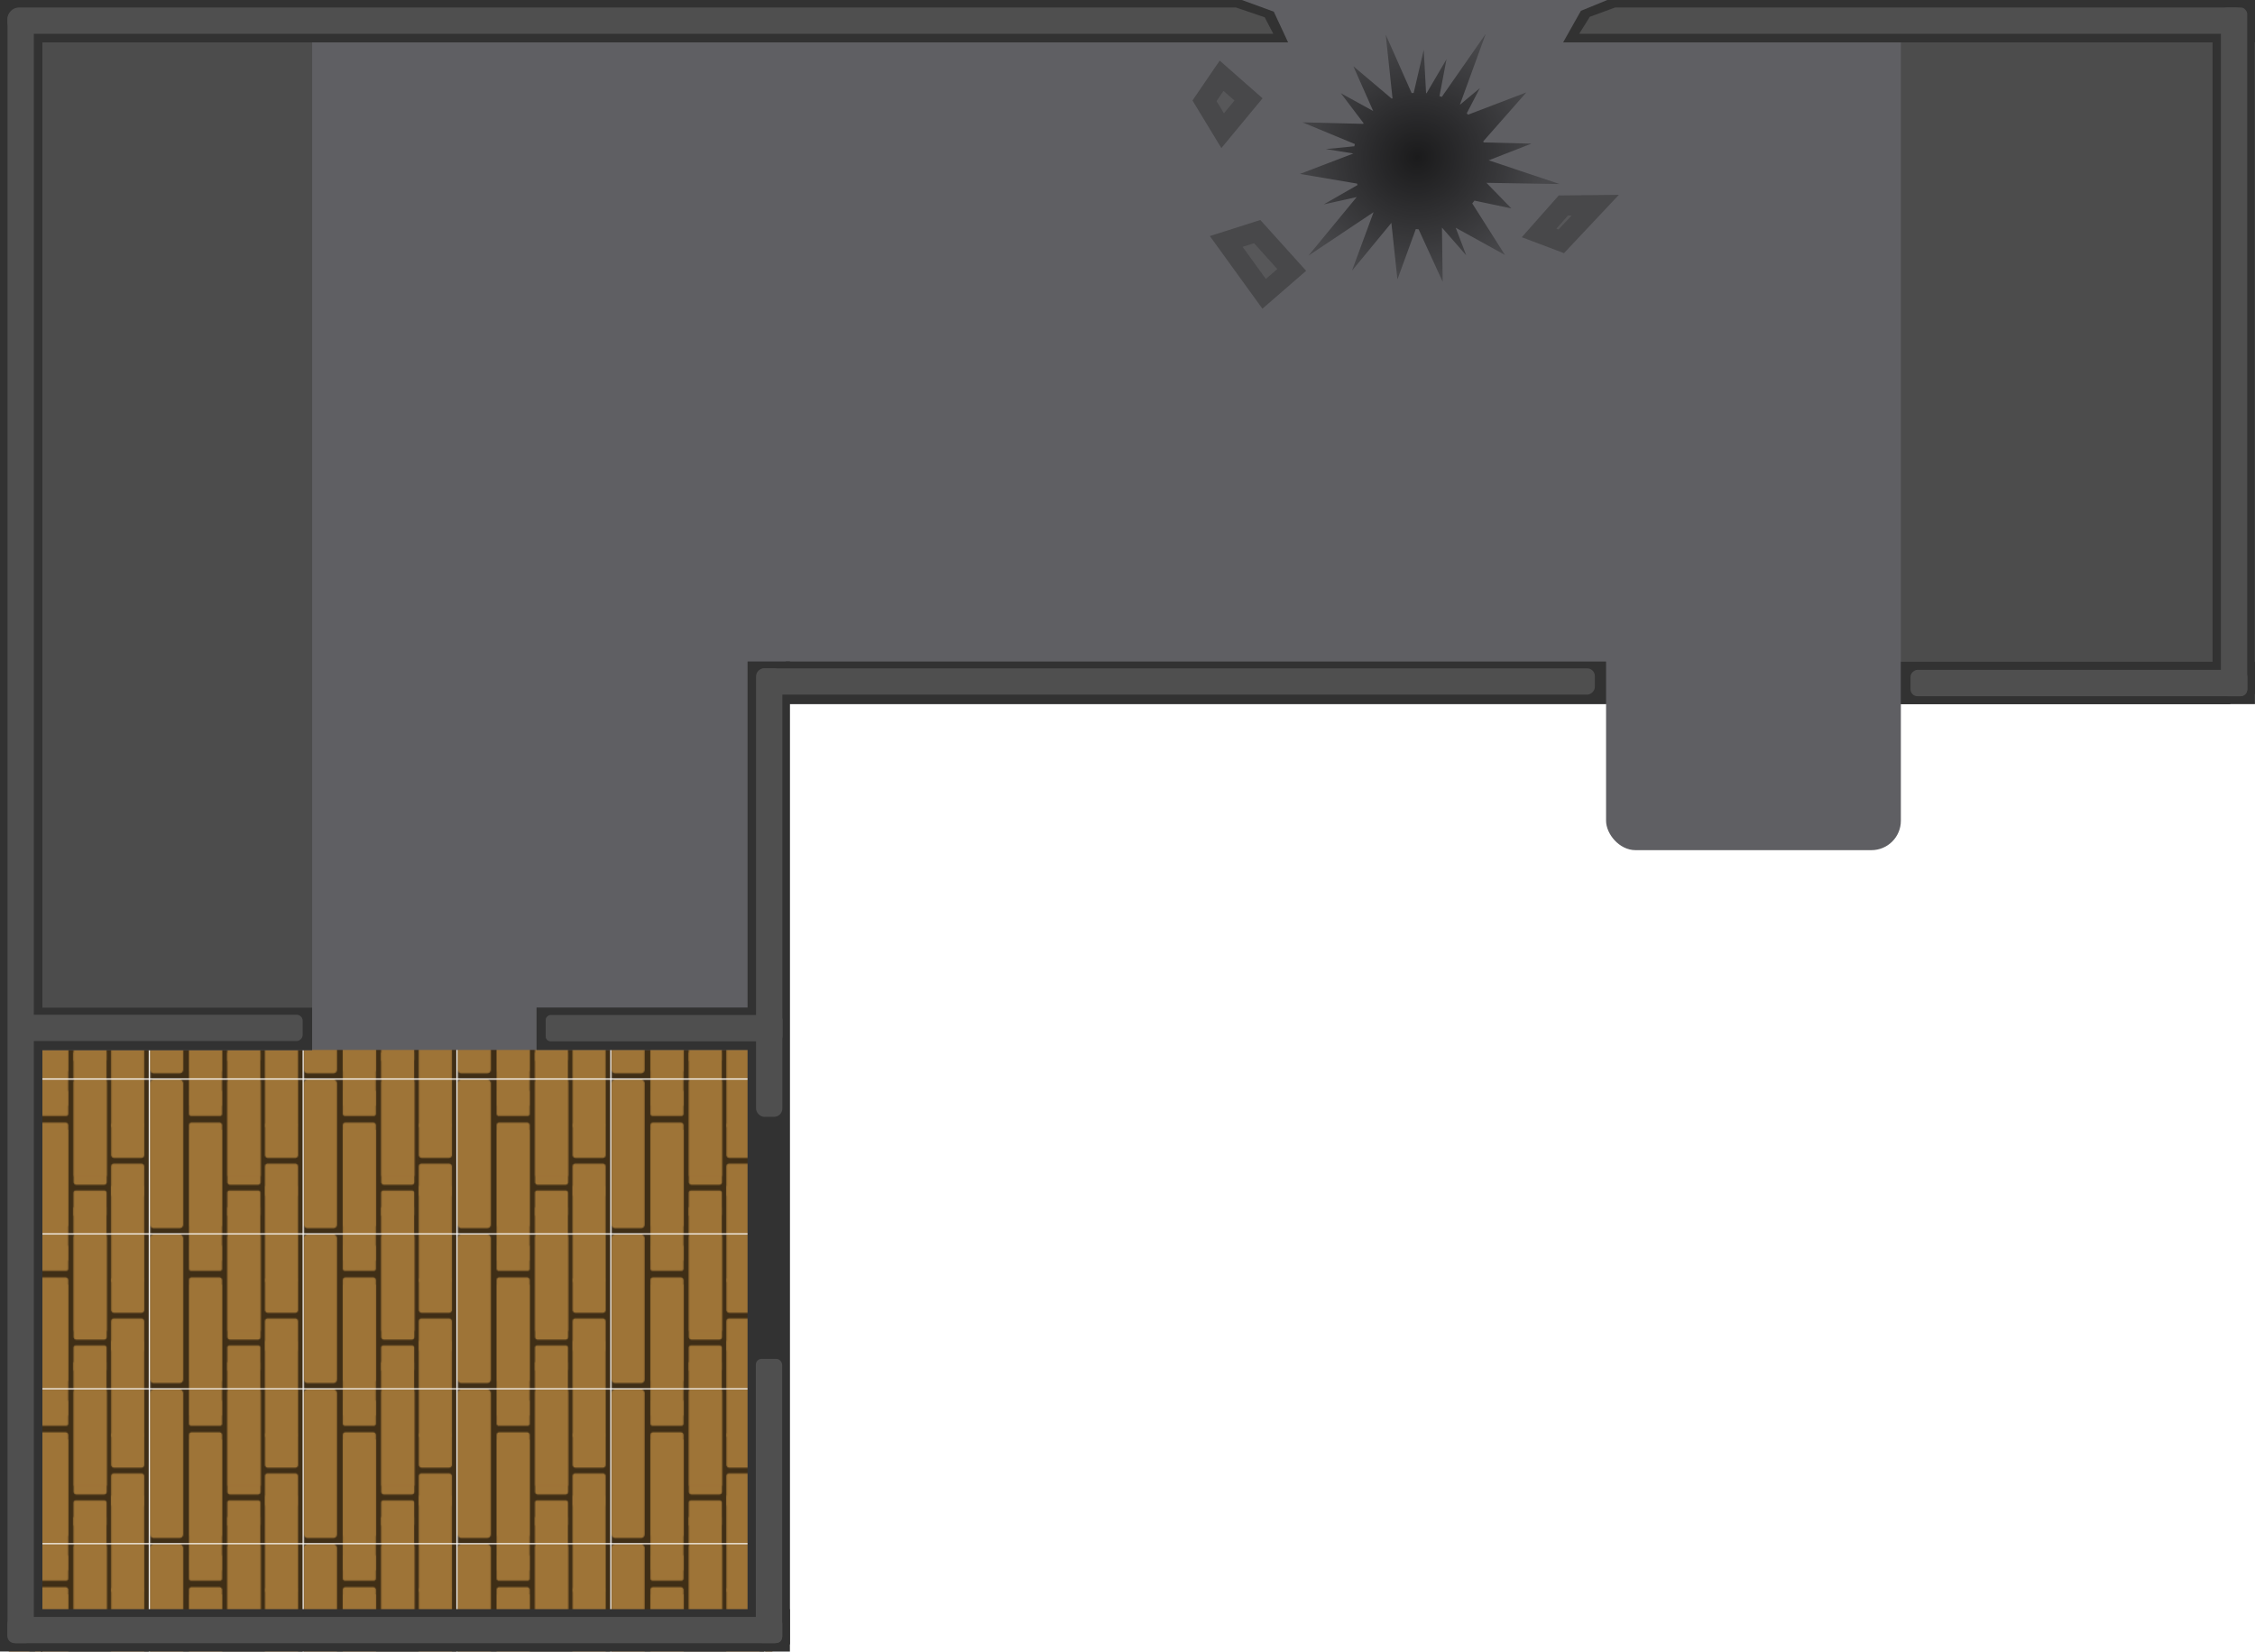 <?xml version="1.0" encoding="UTF-8" standalone="no"?>
<!-- Created with Inkscape (http://www.inkscape.org/) -->

<svg
   width="2023.184"
   height="1482.185"
   viewBox="0 0 2023.184 1482.185"
   version="1.1"
   id="SVGRoot"
   xml:space="preserve"
   sodipodi:docname="refinery_floor.svg"
   inkscape:version="1.3 (0e150ed6c4, 2023-07-21)"
   inkscape:export-filename="refinery_floor.png"
   inkscape:export-xdpi="96"
   inkscape:export-ydpi="96"
   xmlns:inkscape="http://www.inkscape.org/namespaces/inkscape"
   xmlns:sodipodi="http://sodipodi.sourceforge.net/DTD/sodipodi-0.dtd"
   xmlns:xlink="http://www.w3.org/1999/xlink"
   xmlns="http://www.w3.org/2000/svg"
   xmlns:svg="http://www.w3.org/2000/svg"><sodipodi:namedview
     id="namedview1"
     pagecolor="#ffffff"
     bordercolor="#000000"
     borderopacity="0.25"
     inkscape:showpageshadow="2"
     inkscape:pageopacity="0.0"
     inkscape:pagecheckerboard="0"
     inkscape:deskcolor="#d1d1d1"
     inkscape:zoom="0.35355339"
     inkscape:cx="958.8368"
     inkscape:cy="427.0925"
     inkscape:window-width="1440"
     inkscape:window-height="829"
     inkscape:window-x="0"
     inkscape:window-y="0"
     inkscape:window-maximized="1"
     inkscape:current-layer="SVGRoot" /><defs
     id="defs25399"><pattern
       xlink:href="#pattern286"
       preserveAspectRatio="xMidYMid"
       id="pattern5"
       patternTransform="translate(-3.509,1385.858)" /><pattern
       xlink:href="#pattern285"
       preserveAspectRatio="xMidYMid"
       id="pattern286"
       patternTransform="translate(55.487,1385.335)" /><pattern
       patternUnits="userSpaceOnUse"
       width="137.032"
       height="138.003"
       patternTransform="translate(55.487,1385.636)"
       preserveAspectRatio="xMidYMid"
       id="pattern285"><g
         id="g30273-44-1-8"
         transform="matrix(1.01,0,0,1.06,594.383,-887.4)"
         style="display:inline;fill:#4d4d4d"><rect
           style="fill:#3f2e16;fill-opacity:1;stroke-width:3.876;paint-order:markers stroke fill"
           id="rect29065-7-7-6"
           width="135.632"
           height="130.188"
           x="-588.311"
           y="837.216"
           ry="0" /><rect
           style="fill:#9e7437;fill-opacity:1;stroke-width:1.164;paint-order:markers stroke fill"
           id="rect29067-9-53-04-8"
           width="29.376"
           height="125.797"
           x="-588.306"
           y="837.234"
           ry="3.023" /><rect
           style="fill:#9e7437;fill-opacity:1;stroke-width:0.978;paint-order:markers stroke fill"
           id="rect29067-9-5-08-2-1"
           width="29.376"
           height="88.716"
           x="-553.768"
           y="873.519"
           ry="2.132" /><rect
           style="fill:#9e7437;fill-opacity:1;stroke-width:0.978;paint-order:markers stroke fill"
           id="rect29067-9-5-0-78-2-8"
           width="29.376"
           height="88.716"
           x="-519.607"
           y="837.492"
           ry="2.132" /><rect
           style="fill:#9e7437;fill-opacity:1;stroke-width:0.488;paint-order:markers stroke fill"
           id="rect29067-9-5-3-91-3-0"
           width="29.376"
           height="22.074"
           x="-553.773"
           y="845.92"
           ry="1.68" /><rect
           style="fill:#9e7437;fill-opacity:1;stroke-width:0.552;paint-order:markers stroke fill"
           id="rect29067-9-5-3-3-2-3-7"
           width="29.376"
           height="28.261"
           x="-486.286"
           y="908.384"
           ry="2.15" /><rect
           style="fill:#9e7437;fill-opacity:1;stroke-width:0.57;paint-order:markers stroke fill"
           id="rect29067-9-5-3-9-7-6-2"
           width="29.376"
           height="30.206"
           x="-486.238"
           y="873.288"
           ry="2.298" /><rect
           style="fill:#9e7437;fill-opacity:1;stroke-width:0.488;paint-order:markers stroke fill"
           id="rect29067-9-5-3-19-8-4-7"
           width="29.376"
           height="22.074"
           x="-519.712"
           y="931.218"
           ry="1.68" /><rect
           style="fill:#9e7437;fill-opacity:1;stroke-width:0.488;paint-order:markers stroke fill"
           id="rect29067-9-5-3-1-7-7-0"
           width="29.376"
           height="22.074"
           x="-553.804"
           y="837.21"
           ry="0" /><rect
           style="fill:#9e7437;fill-opacity:1;stroke-width:0.488;paint-order:markers stroke fill"
           id="rect29067-9-5-3-1-3-1-2-27"
           width="29.376"
           height="22.074"
           x="-519.777"
           y="945.329"
           ry="0" /><rect
           style="fill:#9e7437;fill-opacity:1;stroke-width:0.972;paint-order:markers stroke fill"
           id="rect29067-9-5-9-6-8-3"
           width="29.376"
           height="87.744"
           x="-553.756"
           y="879.657"
           ry="0" /><rect
           style="fill:#9e7437;fill-opacity:1;stroke-width:0.937;paint-order:markers stroke fill"
           id="rect29067-9-5-9-1-2-3-1"
           width="29.376"
           height="81.557"
           x="-519.536"
           y="837.235"
           ry="0" /><rect
           style="fill:#9e7437;fill-opacity:1;stroke-width:0.658;paint-order:markers stroke fill"
           id="rect29067-9-5-9-1-0-1-1-6"
           width="29.376"
           height="40.191"
           x="-486.313"
           y="927.212"
           ry="0" /><rect
           style="fill:#9e7437;fill-opacity:1;stroke-width:0.658;paint-order:markers stroke fill"
           id="rect29067-9-5-9-1-0-0-8-74-0"
           width="29.376"
           height="40.191"
           x="-486.24"
           y="837.206"
           ry="0" /></g></pattern><radialGradient
       id="a"
       cx="141.735"
       cy="145.99"
       gradientTransform="matrix(1.084,-0.291,0.282,1.052,1076.747,28.818)"
       gradientUnits="userSpaceOnUse"
       r="104.415"><stop
         offset="0"
         stop-opacity=".9"
         id="stop2" /><stop
         offset="1"
         stop-opacity=".3"
         id="stop4" /></radialGradient></defs><rect
     style="fill:#5f5f63;fill-opacity:1;stroke-width:1.693;paint-order:stroke fill markers"
     id="rect6"
     width="264.496"
     height="169.276"
     x="1440.962"
     y="593.701"
     ry="26.413"
     rx="26.413" /><rect
     style="fill:url(#pattern5);stroke:none"
     width="685.113"
     height="545.28"
     x="7.883"
     y="936.906"
     id="rect1" /><rect
     style="display:inline;fill:#5f5f63;fill-opacity:1;stroke-width:1.818;-inkscape-stroke:none;paint-order:markers stroke fill;stop-color:#000000"
     id="rect2"
     width="687.265"
     height="918.65"
     x="6.807"
     y="23.62" /><rect
     style="display:inline;fill:#4c4c4c;fill-opacity:1;stroke-width:1.121;-inkscape-stroke:none;paint-order:markers stroke fill;stop-color:#000000"
     id="rect3"
     width="273.226"
     height="918.766"
     x="6.807"
     y="23.62" /><rect
     style="display:inline;fill:#5f5f63;fill-opacity:1;stroke-width:2.039;-inkscape-stroke:none;paint-order:markers stroke fill;stop-color:#000000"
     id="rect4"
     width="1325.058"
     height="631.914"
     x="675.87"
     y="0" /><rect
     style="display:inline;fill:#4c4c4c;fill-opacity:1;stroke-width:0.981;-inkscape-stroke:none;paint-order:markers stroke fill;stop-color:#000000"
     id="rect5"
     width="295.47"
     height="607.67"
     x="1705.458"
     y="24.244" /><rect
     style="display:inline;fill:#323232;fill-opacity:1;stroke-width:3.228;-inkscape-stroke:none;paint-order:markers stroke fill;stop-color:#000000"
     id="rect28992-2-4-1-0"
     width="38.05"
     height="1482.143"
     x="-38.05"
     y="-1482.143"
     ry="0"
     transform="scale(-1)" /><rect
     style="display:inline;fill:#323232;fill-opacity:1;stroke-width:2.174;-inkscape-stroke:none;paint-order:markers stroke fill;stop-color:#000000"
     id="rect28992-2-4-1-0-9"
     width="38.05"
     height="672.023"
     x="1444.135"
     y="-708.709"
     ry="0"
     transform="rotate(90)" /><rect
     style="display:inline;fill:#323232;fill-opacity:1;stroke-width:1.305;-inkscape-stroke:none;paint-order:markers stroke fill;stop-color:#000000"
     id="rect28992-2-4-1-0-9-6"
     width="38.05"
     height="242.32"
     x="904.335"
     y="-280.033"
     ry="0"
     transform="rotate(90)" /><rect
     style="display:inline;fill:#323232;fill-opacity:1;stroke-width:1.163;-inkscape-stroke:none;paint-order:markers stroke fill;stop-color:#000000"
     id="rect28992-2-4-1-0-9-6-5"
     width="38.05"
     height="192.418"
     x="904.219"
     y="-673.809"
     ry="0"
     transform="rotate(90)" /><rect
     style="display:inline;fill:#323232;fill-opacity:1;stroke-width:2.275;-inkscape-stroke:none;paint-order:markers stroke fill;stop-color:#000000"
     id="rect28992-2-4-1-0-8"
     width="38.05"
     height="735.959"
     x="593.701"
     y="-1440.962"
     ry="0"
     transform="rotate(90)" /><rect
     style="display:inline;fill:#323232;fill-opacity:1;stroke-width:1.495;-inkscape-stroke:none;paint-order:markers stroke fill;stop-color:#000000"
     id="rect28992-2-4-1-0-8-8"
     width="38.05"
     height="317.683"
     x="593.863"
     y="-2023.14"
     ry="0"
     transform="rotate(90)" /><rect
     style="display:inline;fill:#323232;fill-opacity:1;stroke-width:2.092;-inkscape-stroke:none;paint-order:markers stroke fill;stop-color:#000000"
     id="rect28992-2-4-1-0-5"
     width="38.05"
     height="622.083"
     x="-2023.14"
     y="-622.949"
     ry="0"
     transform="scale(-1)" /><rect
     style="display:inline;fill:#323232;fill-opacity:1;stroke-width:2.491;-inkscape-stroke:none;paint-order:markers stroke fill;stop-color:#000000"
     id="rect28992-2-4-1-0-5-0"
     width="38.05"
     height="882.104"
     x="-708.751"
     y="-1475.767"
     ry="0"
     transform="scale(-1)" /><rect
     style="fill:#4f4f4f;fill-opacity:1;stroke:none;stroke-width:1.88;stroke-opacity:1;-inkscape-stroke:none;paint-order:markers stroke fill;stop-color:#000000"
     id="rect31366"
     width="23.61"
     height="402.568"
     x="678.318"
     y="599.743"
     ry="7.451" /><rect
     style="display:inline;fill:#4f4f4f;fill-opacity:1;stroke:none;stroke-width:1.628;stroke-opacity:1;-inkscape-stroke:none;paint-order:markers stroke fill;stop-color:#000000"
     id="rect31366-15"
     width="23.61"
     height="302.172"
     x="-624.813"
     y="1714.106"
     ry="6.212"
     transform="rotate(-90)" /><rect
     style="display:inline;fill:#4f4f4f;fill-opacity:1;stroke:none;stroke-width:1.514;stroke-opacity:1;-inkscape-stroke:none;paint-order:markers stroke fill;stop-color:#000000"
     id="rect31366-15-0"
     width="23.61"
     height="261.149"
     x="-934.288"
     y="10.412"
     ry="5.369"
     transform="rotate(-90)" /><rect
     style="display:inline;fill:#4f4f4f;fill-opacity:1;stroke:none;stroke-width:1.496;stroke-opacity:1;-inkscape-stroke:none;paint-order:markers stroke fill;stop-color:#000000"
     id="rect31366-15-0-4"
     width="23.61"
     height="255.097"
     x="-701.729"
     y="-1474.591"
     ry="5.245"
     transform="scale(-1)" /><rect
     style="display:inline;fill:#4f4f4f;fill-opacity:1;stroke:none;stroke-width:1.365;stroke-opacity:1;-inkscape-stroke:none;paint-order:markers stroke fill;stop-color:#000000"
     id="rect31366-15-0-3"
     width="23.61"
     height="212.454"
     x="-934.54"
     y="489.59"
     ry="4.368"
     transform="rotate(-90)" /><path
     id="rect18"
     d="M 33.164,0 V 38.051 H 1155.687 L 1142.853,10.494 1114.221,0 Z M 1442.082,0 1418.371,9.717 1402.426,38.051 h 620.758 V 0 Z"
     sodipodi:nodetypes="cccccccccccc"
     style="fill:#323232;fill-opacity:1;stroke-width:3.78" /><rect
     style="display:inline;fill:#4f4f4f;fill-opacity:1;stroke:none;stroke-width:3.586;stroke-opacity:1;-inkscape-stroke:none;paint-order:markers stroke fill;stop-color:#000000"
     id="rect31366-1"
     width="23.61"
     height="1465.223"
     x="6.736"
     y="9.441"
     ry="7.322" /><path
     id="rect22"
     d="m 17.154,6.723 c -5.771,0 -10.418,4.647 -10.418,10.418 v 2.775 c 0,5.771 4.647,10.416 10.418,10.416 H 1142.413 l -7.727,-14.841 -25.854,-8.768 z m 1431.939,0 -22.719,8.349 -9.508,15.261 h 588.294 c 5.771,0 10.418,-4.645 10.418,-10.416 v -2.775 c 0,-5.771 -4.647,-10.418 -10.418,-10.418 z"
     style="fill:#4f4f4f;fill-opacity:1;stroke-width:3.78"
     sodipodi:nodetypes="sssscccscccssssc" /><rect
     style="display:inline;fill:#4f4f4f;fill-opacity:1;stroke:none;stroke-width:2.329;stroke-opacity:1;-inkscape-stroke:none;paint-order:markers stroke fill;stop-color:#000000"
     id="rect31366-1-94"
     width="23.61"
     height="618.06"
     x="1992.571"
     y="6.726"
     ry="5.702" /><rect
     style="display:inline;fill:#4f4f4f;fill-opacity:1;stroke:none;stroke-width:2.569;stroke-opacity:1;-inkscape-stroke:none;paint-order:markers stroke fill;stop-color:#000000"
     id="rect31366-1-6"
     width="23.61"
     height="751.9"
     x="-623.433"
     y="678.996"
     ry="6.937"
     transform="rotate(-90)" /><rect
     style="display:inline;fill:#4f4f4f;fill-opacity:1;stroke:none;stroke-width:2.47;stroke-opacity:1;-inkscape-stroke:none;paint-order:markers stroke fill;stop-color:#000000"
     id="rect31366-1-6-4"
     width="23.61"
     height="695.236"
     x="-1474.686"
     y="6.629"
     ry="6.414"
     transform="rotate(-90)" /><path
     d="m 1243.268,31.086 6.094,57.095 a 61.405,59.811 75 0 0 -0.697,0.364 l -34.423,-29.076 17.809,40.187 -29.052,-16.002 20.404,26.897 a 61.405,59.811 75 0 0 -0.339,0.606 l -54.494,-1.367 47.013,19.49 a 61.405,59.811 75 0 0 -0.457,1.981 l -25.583,2.544 24.633,3.923 a 61.405,59.811 75 0 0 -0.01,0.055 l -47.853,18.297 51.211,8.684 a 61.405,59.811 75 0 0 0.446,1.299 l -30.366,17.386 29.639,-6.614 -43.361,52.642 58.497,-39.077 -19.413,52.567 35.383,-42.95 5.426,50.773 16.5,-45.259 a 61.405,59.811 75 0 0 2.484,0.238 l 21.616,47.123 -0.65,-48.653 21.793,24.938 -9.45,-24.781 44.159,24.408 -29.317,-46.233 a 61.405,59.811 75 0 0 1.951,-2.547 l 33.182,7.034 -22.405,-22.98 65.715,1.1 -63.697,-21.305 38.354,-14.985 -42.937,-1.077 a 61.405,59.811 75 0 0 -0.284,-0.97 l 38.669,-43.919 -52.313,20.005 a 61.405,59.811 75 0 0 -1.178,-1.228 l 11.745,-22.593 -17.943,14.972 23.25,-63.741 -39.457,56.64 a 61.405,59.811 75 0 0 -2.068,-0.731 l 6.332,-33.15 -17.88,30.556 a 61.405,59.811 75 0 0 -0.48,-0.055 l -2.085,-38.921 -9.026,38.72 a 61.405,59.811 75 0 0 -1.829,0.156 z"
     fill="url(#a)"
     id="path7"
     style="opacity:0.8;fill:url(#a);stroke-width:2.341" /><path
     style="opacity:1;fill:#575759;fill-opacity:1;stroke:#48484a;stroke-width:18.149;stroke-opacity:1;paint-order:stroke fill markers"
     d="m 1134.174,263.698 -34,-47 27.755,-8.846 31,34.382 z"
     id="path1"
     sodipodi:nodetypes="ccccc" /><path
     style="opacity:1;fill:#575759;fill-opacity:1;stroke:#48484a;stroke-width:18.149;stroke-opacity:1;paint-order:stroke fill markers"
     d="m 1431.244,184.147 -30.486,32.42 -19.893,-7.525 21.766,-24.594 z"
     id="path2"
     sodipodi:nodetypes="ccccc" /><path
     style="opacity:1;fill:#575759;fill-opacity:1;stroke:#48484a;stroke-width:18.149;stroke-opacity:1;paint-order:stroke fill markers"
     d="m 1096.948,117.282 -16.267,-26.816 15.35,-22.485 24.138,21.237 z"
     id="path3"
     sodipodi:nodetypes="ccccc" /></svg>
